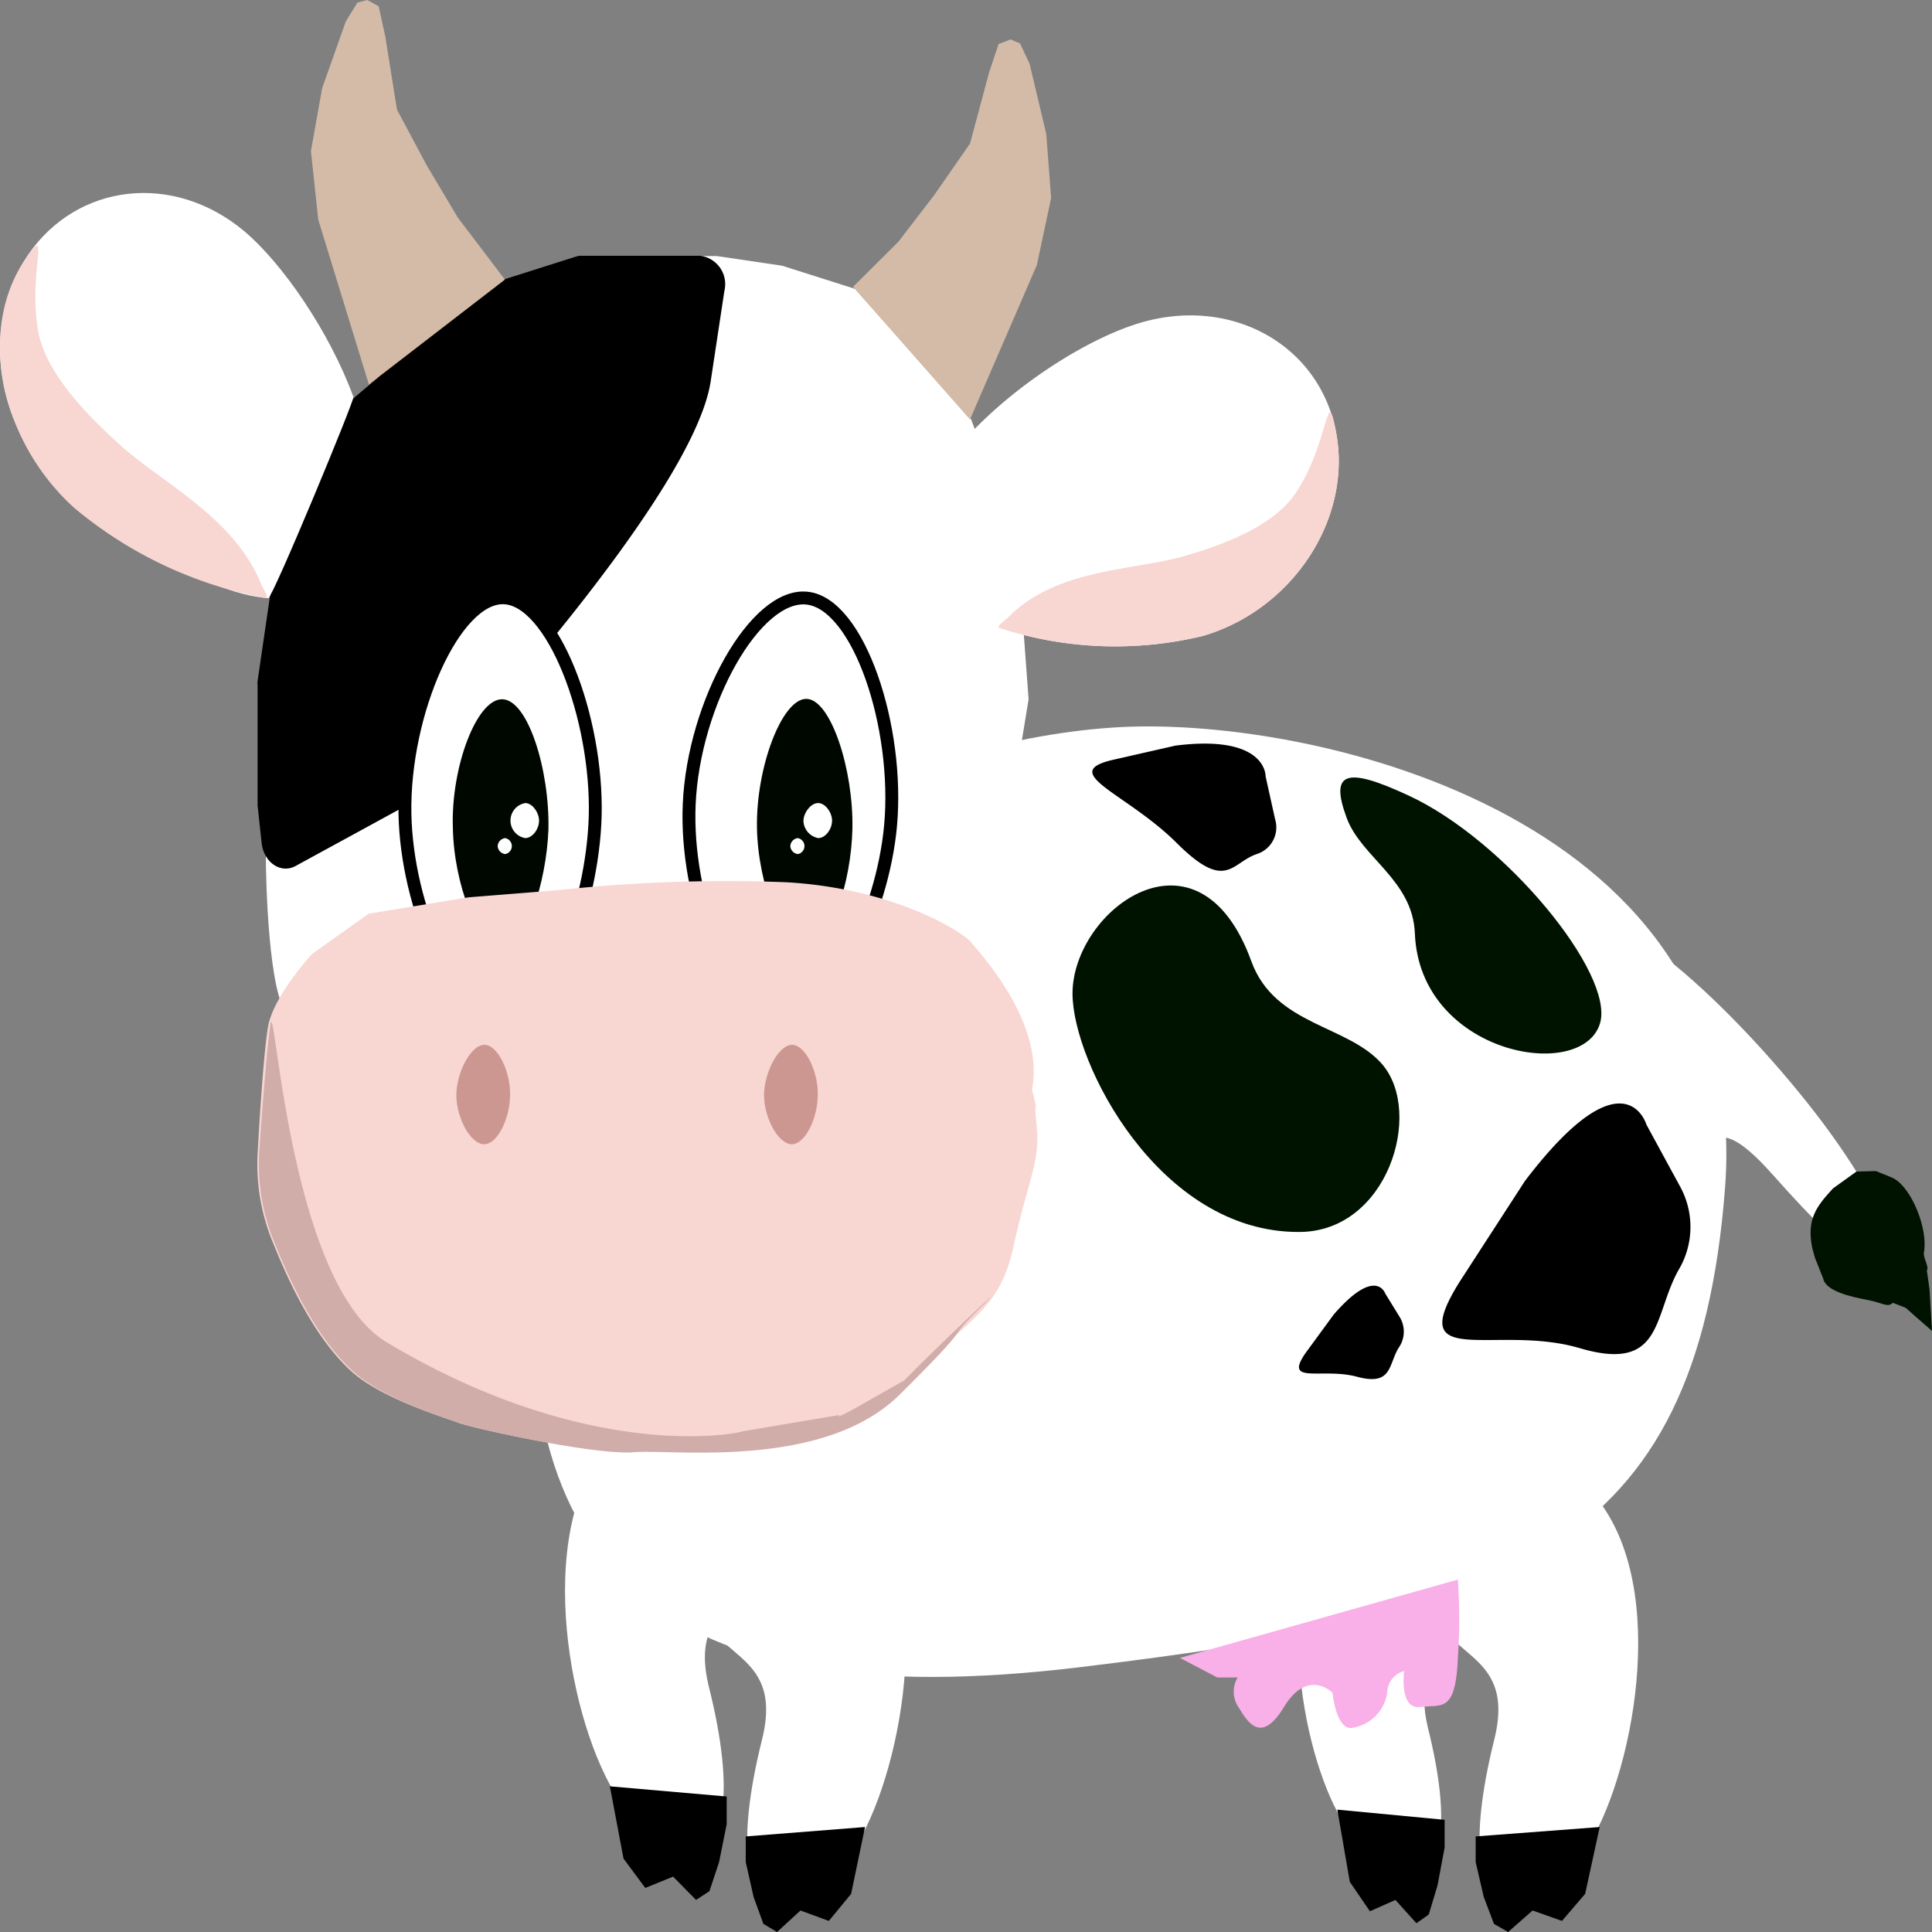 <svg id="Layer_1" data-name="Layer 1" xmlns="http://www.w3.org/2000/svg" width="150" height="150" viewBox="0 0 150 150"><rect x="0" y="0" width="150" height="150" fill="#808080" stroke="none"/><defs><style>.cls-1,.cls-5{fill:#f9afe7;}.cls-1{stroke:#c29db7;}.cls-1,.cls-7{stroke-miterlimit:10;}.cls-2,.cls-7{fill:#fff;}.cls-3{fill:#d3bba8;}.cls-4{fill:#001300;}.cls-6{fill:#f8d6d2;}.cls-7{stroke:#000;}.cls-8{fill:#000700;}.cls-9{fill:#d1ada9;}.cls-10{fill:#cc9791;}</style></defs><path class="cls-1" d="M31.09,88.06c-1.14.23-1.8,2-1.27,3.27a2,2,0,0,0,3,.88,3,3,0,0,0,.89-2.93,2.06,2.06,0,0,0-2.1-1.69C30.68,87.73,29.93,88.8,31.09,88.06Z"/><path class="cls-2" d="M20.64,66.44c0,1.64.18,11.09,1.79,12.46,11.26,9.62,57.06,5,57.06,5L78,59.21l1.34-1.74.52-3.18-.37-5-1.07-4.73-1.84-8.95-1.19-3.06-9-10.12-5.67-1.8-5.07-.75H53.57"/><path d="M21.05,45.69,20,52.87a1.55,1.55,0,0,0,0,.37v9c0,.1,0,.2,0,.3l.31,2.88c.16,1.54,1.49,2.45,2.65,1.81l8.26-4.51a1.74,1.74,0,0,0,.46-.36c2.28-2.4,22.12-23.6,23.5-32.77l1.06-7a2.22,2.22,0,0,0-1.86-2.73H45.07a.84.84,0,0,0-.31.05l-6.3,2c-.07,0-.22.15-.29.19l-4.4,2.52a1.74,1.74,0,0,0-.46.36l-4.05,4.41-2.63,2.22"/><polyline class="cls-3" points="75.31 32.57 80.5 20.58 81.61 15.37 81.23 10.39 79.94 4.96 79.2 3.38 78.46 3.06 77.53 3.42 76.79 5.64 75.31 11.15 72.53 15.15 69.75 18.77 66.23 22.27"/><polyline class="cls-3" points="28.64 29.85 24.71 17.06 24.14 11.73 25.01 6.85 26.85 1.66 27.75 0.2 28.52 0 29.4 0.49 29.91 2.81 30.82 8.51 33.16 12.89 35.55 16.9 39.2 21.71"/><path class="cls-2" d="M41.62,94.34c2.57-27.3,30-37.11,45.43-37.89s49.08,7.24,46.88,35.8-17.1,33.2-50.09,37.19S39.05,121.64,41.62,94.34Z"/><path class="cls-2" d="M129.32,88.27c-5-4.33-10.46-14-8.25-16.41,3.47-3.79,15.2,8.12,20.9,15.92,6.89,9.43,9,18.44-4.32,3.44C131.77,84.59,133.44,91.84,129.32,88.27Z"/><path class="cls-4" d="M145.64,90.92c.15.06,1.24.49,1.4.58,1.39.77,2.68,3.94,2.33,5.76-.07.38.44,1.15.23,1.37l.21,1.48.19,3.22-1.15-1-.89-.79-1-.39c-.4.4-.78,0-2-.23s-3.21-.66-3.41-1.66l-.64-1.61-.21-.77c-.45-2.25.35-3.23,1.61-4.61l1.82-1.31Z"/><path class="cls-2" d="M59.78,119.56c-.07-6.48-5.81-12.75-10.68-9.23-7.7,5.57-5.53,20.47-2.17,27.4,4,8.37,12.28,10,8.12-6.72C53.21,123.64,59.84,124.89,59.78,119.56Z"/><polygon points="47.35 138.69 48.41 144.3 50.1 146.58 52.26 145.7 54.04 147.51 55.08 146.83 55.83 144.57 56.42 141.63 56.42 139.48 47.35 138.69"/><path class="cls-2" d="M115.16,123.77c-.07-5.83-5.23-11.48-9.61-8.31-6.93,5-5,18.43-2,24.67,3.65,7.54,11.06,9,7.31-6C109.25,127.44,115.22,128.58,115.16,123.77Z"/><polygon points="103.83 140.5 104.8 146.11 106.36 148.39 108.34 147.51 109.97 149.32 110.93 148.64 111.61 146.38 112.16 143.44 112.16 141.29 103.83 140.5"/><path class="cls-2" d="M111.27,123.63c.08-6.48,5.81-12.75,10.69-9.23,7.7,5.57,5.52,20.47,2.17,27.4-4,8.37-12.28,10-8.12-6.72C117.85,127.71,111.21,129,111.27,123.63Z"/><polygon points="124.2 141.85 123.07 147.04 121.27 149.14 118.99 148.33 117.09 150 115.99 149.37 115.2 147.28 114.57 144.57 114.57 142.58 124.2 141.85"/><path class="cls-2" d="M54.42,123.63c.08-6.48,5.81-12.75,10.68-9.23,7.7,5.57,5.53,20.47,2.18,27.4-4.05,8.37-12.29,10-8.12-6.72C61,127.71,54.36,129,54.42,123.63Z"/><polygon points="67.16 141.85 66.08 147.04 64.35 149.14 62.15 148.33 60.33 150 59.27 149.37 58.51 147.28 57.9 144.57 57.9 142.58 67.16 141.85"/><path class="cls-5" d="M91.61,128.72l2.9,1.52h1.58a2.15,2.15,0,0,0,0,2.2c.7,1.11,1.74,3.14,3.6.09s3.77-1.1,3.77-1.1.28,3,1.57,2.71a3.23,3.23,0,0,0,2.67-2.7,1.76,1.76,0,0,1,1.32-1.7s-.41,3,1.25,2.79,2.74.51,2.92-3.81a46.5,46.5,0,0,0,0-6.08"/><path class="cls-4" d="M107.33,82.65c3.2,3.76.41,13-6.47,13C90,95.7,83.27,82.52,83.27,77.14c0-6.5,9.8-13.81,13.89-2.49C99,79.66,104.69,79.56,107.33,82.65Z"/><path class="cls-4" d="M104.57,63.54c-1.38-3.69,0-4,4.78-1.78,7.51,3.46,16.05,13.88,14.87,17.71-1.43,4.63-14,2.37-14.37-7C109.69,68.34,105.72,66.59,104.57,63.54Z"/><path class="cls-2" d="M103.72,33.5c1.31,6.72-3.32,13.83-10.35,15.88a29,29,0,0,1-15.76-.62c-.32-.11-2.18-15.19-2-15.39,3.77-3.88,9.11-7.2,13-8.33C95.65,23,102.41,26.78,103.72,33.5Z"/><path class="cls-6" d="M103.72,33.5c1.31,6.72-3.32,13.83-10.35,15.88a29,29,0,0,1-15.76-.62c-.32-.11.44-.59.63-.79C82,44.09,88.15,44.3,92,43.16c2.88-.84,6.87-2.26,8.63-4.93C103.2,34.38,103,29.54,103.72,33.5Z"/><path class="cls-7" d="M39.08,78.91c-3.73.07-7.5-8.42-7.64-15.72-.15-7.85,3.84-16.85,7.64-16.78s7.34,9.27,7.13,17C46,70.34,42.77,78.83,39.08,78.91Z"/><path class="cls-7" d="M60.6,78.9c-4-.31-7.41-9.16-7.09-16.46.34-7.85,5.14-16.43,9.15-16s7.19,10,6.48,17.7C68.5,71,64.51,79.19,60.6,78.9Z"/><path class="cls-2" d="M2.17,19.8c-3.8,5.6-2.48,13.84,3,18.4,3.24,2.73,10.59,7.89,15.66,8.24.33,0,6.7-15.37,6.61-15.62-1.83-5-5.48-10.36-8.5-12.89C13.47,13.36,6,14.2,2.17,19.8Z"/><path class="cls-6" d="M1.92,20.2c-3.66,5.43-1.94,14,3.84,19.23a32.31,32.31,0,0,0,14.85,7c.34.05-.19-.75-.3-1-2.09-5.29-7.85-8-11-10.9C6.89,32.35,3.7,29.16,3,25.91,2.09,21.24,4.08,17,1.92,20.2Z"/><path class="cls-8" d="M39,73.61c-1.87,0-3.77-5-3.84-9.35C35,59.6,37,54.25,39,54.29s3.68,5.51,3.58,10.11C42.43,68.52,40.8,73.57,39,73.61Z"/><path class="cls-8" d="M62.6,73.61c-1.87,0-3.76-5-3.83-9.35-.08-4.66,1.93-10,3.83-10s3.68,5.51,3.58,10.11C66.09,68.52,64.45,73.57,62.6,73.61Z"/><path class="cls-6" d="M79.58,86.25c2.7-5.67-3.49-12.21-4.16-13.06s-6-4.2-14.32-4.69a120.31,120.31,0,0,0-17.74.61l-7,.56-7.73,1.27-4.41,3.13s-3,3.27-3.41,5.64S20,89.57,20,89.57a15.88,15.88,0,0,0,1.28,7.12c1.63,4.06,3.65,7.65,6,9.78s7.25,3.59,8.33,4,10.21,2.44,13.2,2.19,14.58,1.38,20.45-4.46,8.3-6.23,9.44-11.47,2.08-6.49,1.78-9.38.15-.33-.08-1.61a25.93,25.93,0,0,0-1-3.42"/><path class="cls-9" d="M57.7,111.12c-.93.31-12.35,2.28-27.7-6.92-7.56-4.54-8.64-27.06-9-24.68s-.88,10-.88,10a16,16,0,0,0,1.28,7.18c1.65,4.09,3.69,7.71,6.1,9.85s7.31,3.62,8.41,4,10.31,2.45,13.33,2.2,14.72,1.39,20.64-4.5c6.42-6.37,3-3.58,6.53-7,3-3-8.6,8-6.54,6.47,3.89-2.87-5.49,3-4.7,2.14"/><path class="cls-10" d="M61.49,88.84c-1.06,0-2.13-2-2.17-3.72s1.09-4,2.17-4,2.08,2.19,2,4C63.46,86.81,62.53,88.82,61.49,88.84Z"/><path class="cls-2" d="M63.53,65.07a1.41,1.41,0,0,1-1.15-1.32c0-.65.58-1.41,1.15-1.4s1.1.78,1.07,1.42S64.08,65.06,63.53,65.07Z"/><path class="cls-2" d="M40.78,65.07a1.38,1.38,0,0,1,0-2.72c.57,0,1.1.78,1.07,1.42S41.33,65.06,40.78,65.07Z"/><path class="cls-2" d="M61.94,66.31a.67.67,0,0,1-.58-.6.66.66,0,0,1,.58-.64.63.63,0,0,1,0,1.24Z"/><path class="cls-2" d="M39.22,66.31a.67.67,0,0,1-.58-.6.66.66,0,0,1,.58-.64.63.63,0,0,1,0,1.24Z"/><path class="cls-10" d="M37.6,88.84c-1.06,0-2.13-2-2.17-3.72s1.09-4,2.17-4,2.08,2.19,2,4C39.57,86.81,38.65,88.82,37.6,88.84Z"/><path d="M118.39,91.7c7.75-10.18,9.44-4.38,9.44-4.38l2.66,4.89a6.52,6.52,0,0,1-.16,6.38c-2,3.54-1.16,8-7.68,6.08s-13.71,1.84-9.32-5.16"/><path d="M103.55,102.06c3.28-3.78,4-1.63,4-1.63l1.12,1.82a2.17,2.17,0,0,1-.07,2.38c-.82,1.32-.49,3-3.24,2.26s-5.79.68-3.94-1.92"/><path d="M91.26,57.89c7.11-.9,7,2.38,7,2.38L99,63.61a2.17,2.17,0,0,1-1.4,2.69c-2,.66-2.38,3-6.24-.85S82.1,60,86.38,59"/></svg>